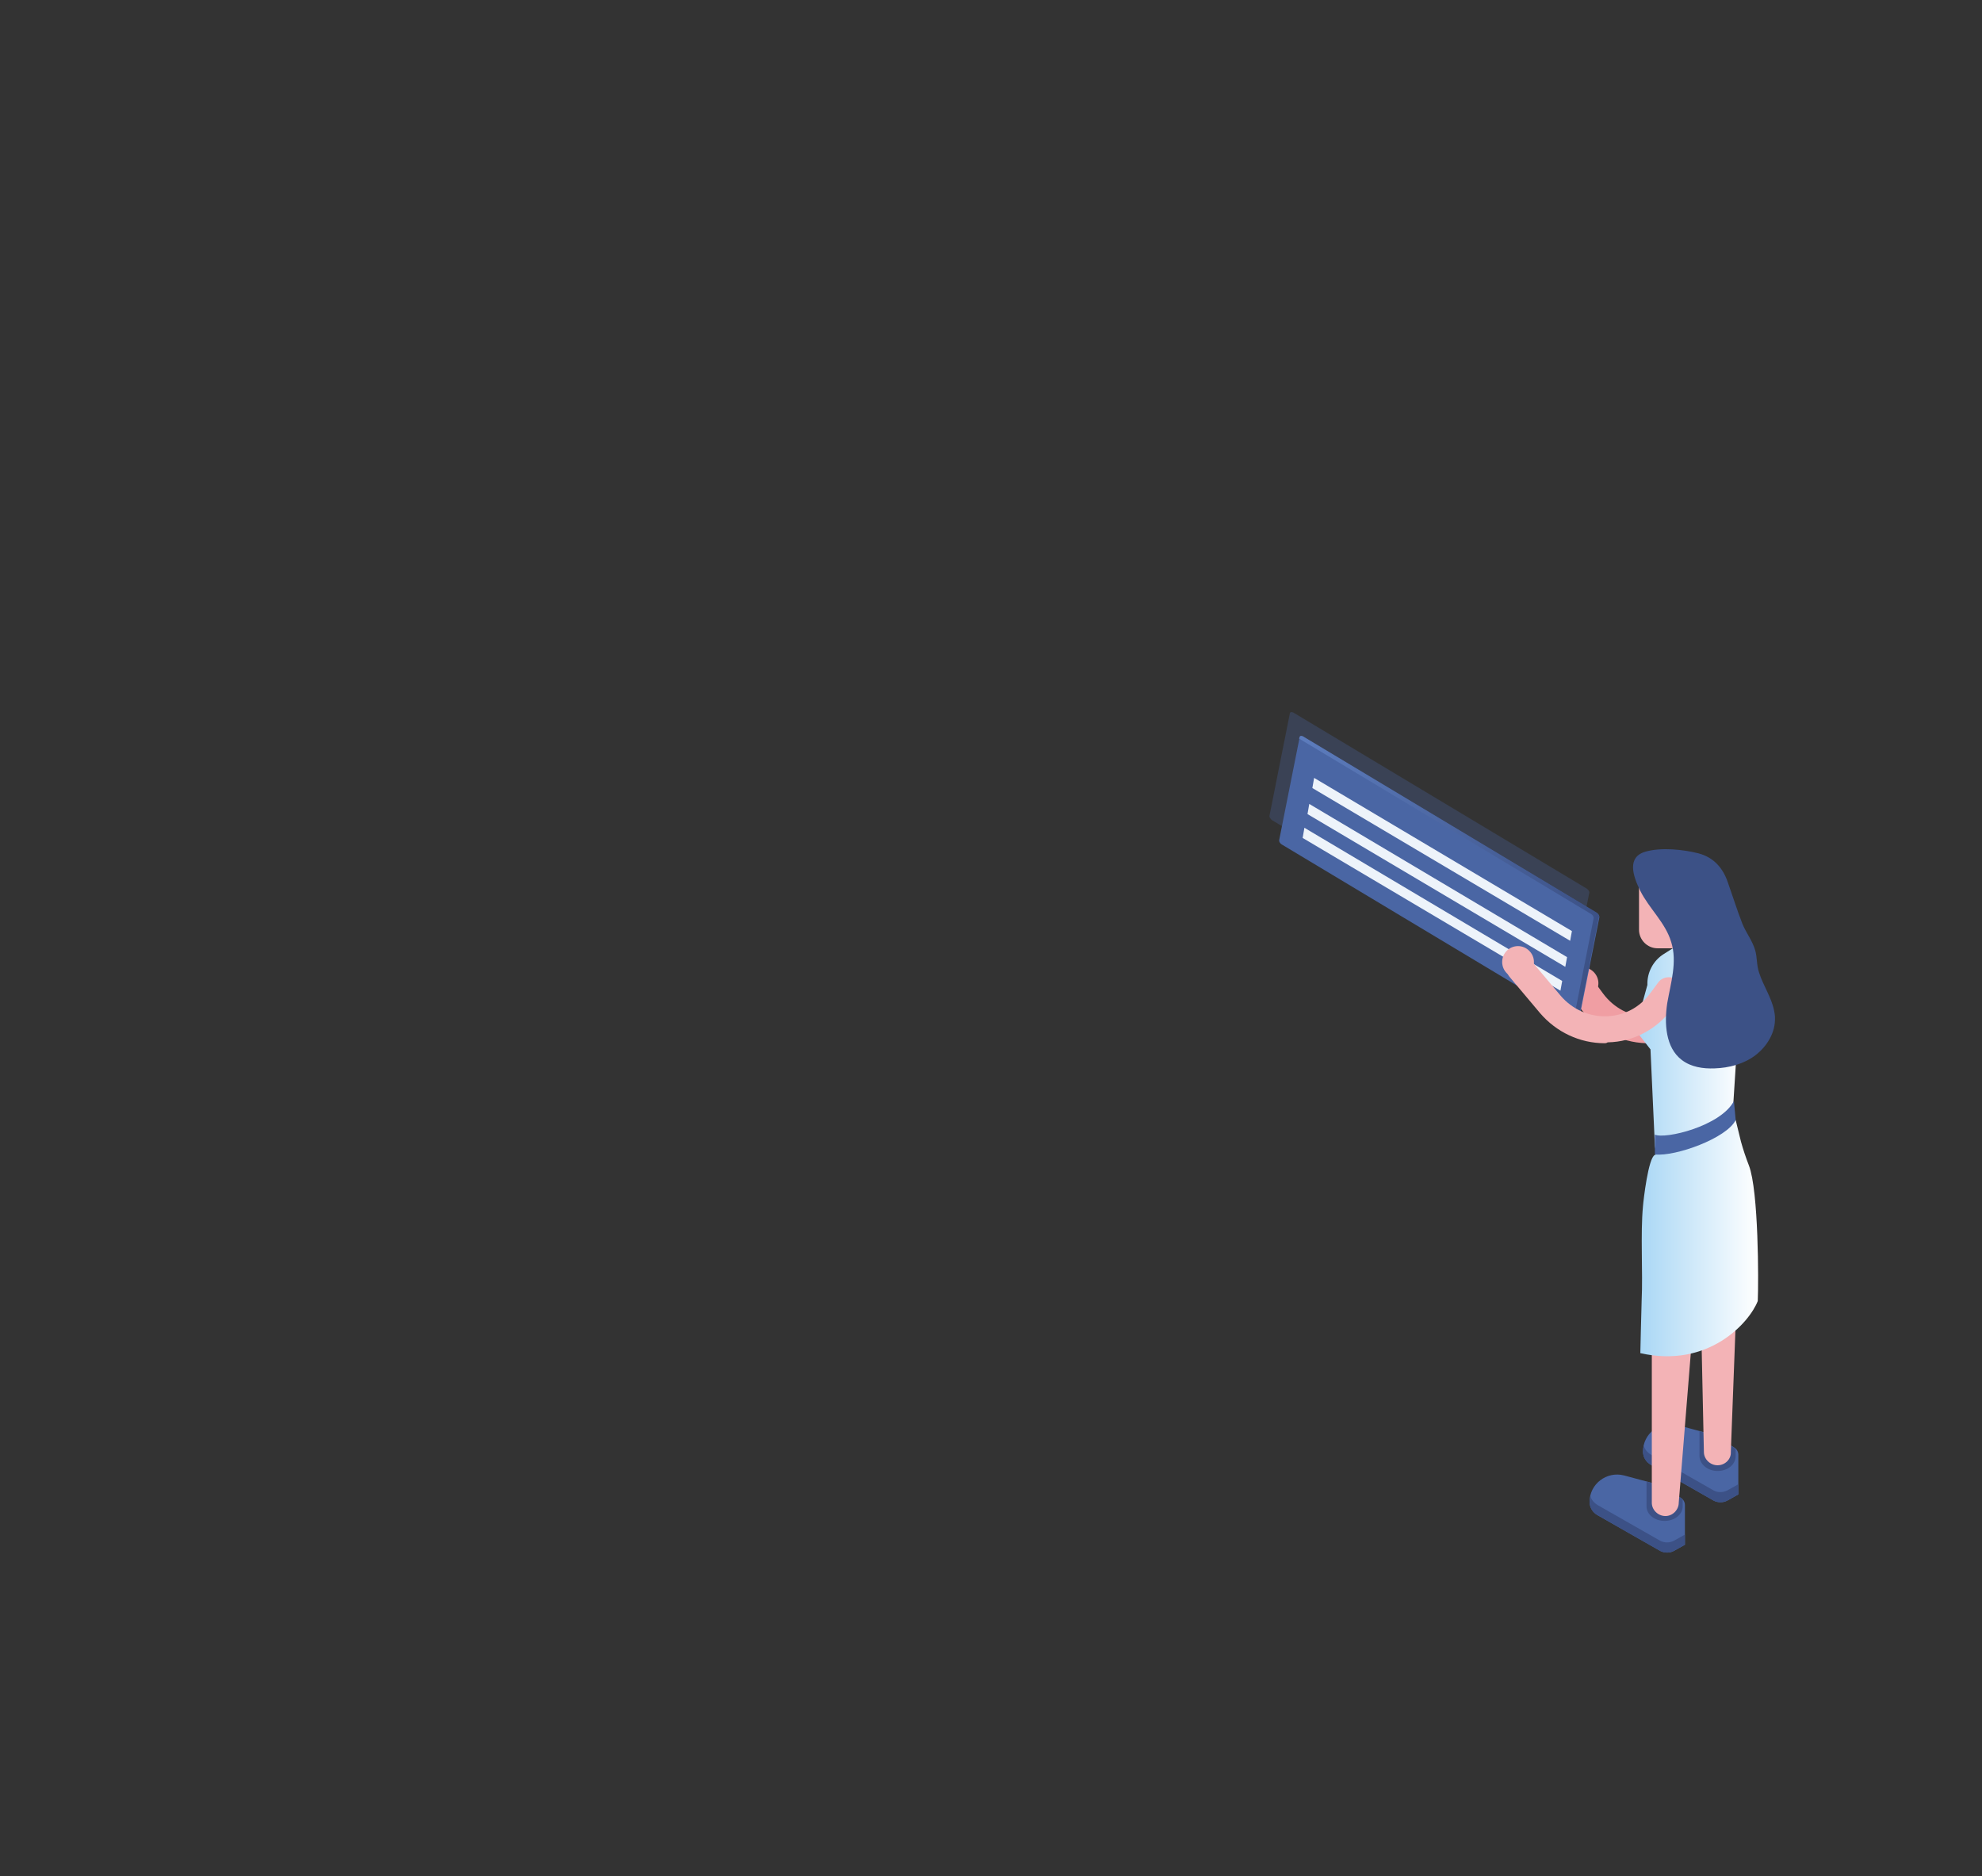 <?xml version="1.0" encoding="utf-8"?>
<!-- Generator: Adobe Illustrator 24.0.1, SVG Export Plug-In . SVG Version: 6.00 Build 0)  -->
<svg version="1.1" id="Layer_1" xmlns="http://www.w3.org/2000/svg" xmlns:xlink="http://www.w3.org/1999/xlink" x="0px" y="0px"
	 viewBox="0 0 449 425" style="enable-background:new 0 0 449 425;" xml:space="preserve">
<rect x="0" y="0" width="449" height="425" fill="#333333" stroke="none"/>
<style type="text/css">
	.st0{fill:#F09EA3;}
	.st1{opacity:0.3;fill:#4A66A4;enable-background:new    ;}
	.st2{fill:#4A66A4;}
	.st3{fill:url(#SVGID_1_);}
	.st4{fill:#EDF3FA;}
	.st5{fill:#3C5186;}
	.st6{fill:#F3B3B6;}
	.st7{fill:url(#SVGID_2_);}
	.st8{fill:url(#SVGID_3_);}
	.st9{fill:#FCC00E;}
</style>
<path class="st0" d="M373.5,236.3c-0.2,0-0.4,0-0.6,0c-5.9-0.2-11.2-3-14.7-7.7l-1.7-2.3c-1-1.4-0.7-3.3,0.7-4.2
	c1.4-1,3.3-0.7,4.3,0.7l1.7,2.3c2.4,3.2,6,5.1,10,5.3c4,0.1,7.7-1.5,10.3-4.6l6.9-8.2c1.1-1.3,3-1.5,4.3-0.4s1.5,3,0.4,4.3l-6.9,8.2
	C384.4,233.9,379.2,236.3,373.5,236.3z"/>
<path class="st0" d="M362.1,222.7c0,2-1.6,3.6-3.6,3.6s-3.6-1.6-3.6-3.6s1.6-3.6,3.6-3.6S362.1,220.8,362.1,222.7z"/>
<path class="st1" d="M359.5,201.3L293,161.4c-0.4-0.2-0.8-0.1-0.8,0.2l-4.6,23.1c-0.1,0.4,0.2,0.8,0.6,1.1l66.1,39.7l0.3,0.2
	c0.4,0.2,0.8,0.1,0.8-0.2l4.6-23.1C360.2,202.1,359.9,201.6,359.5,201.3z"/>
<path class="st2" d="M294.4,167.1c0.1-0.4,0.4-0.5,0.8-0.2l66.5,39.9c0.4,0.2,0.7,0.7,0.6,1.1l-4.6,23.1c-0.1,0.4-0.4,0.5-0.8,0.2
	l-66.5-39.9c-0.4-0.2-0.7-0.7-0.6-1.1L294.4,167.1z"/>
<linearGradient id="SVGID_1_" gradientUnits="userSpaceOnUse" x1="362.945" y1="2820.508" x2="289.394" y2="2809.443" gradientTransform="matrix(1 0 0 1 0 -2616)">
	<stop  offset="3.802050e-03" style="stop-color:#3C5186"/>
	<stop  offset="1" style="stop-color:#5D7DBE"/>
</linearGradient>
<path class="st3" d="M361.7,206.7l-66.5-39.9c-0.4-0.2-0.8-0.1-0.8,0.2l-0.1,0.3l66.1,39.7c0.4,0.2,0.7,0.7,0.6,1.1l-4.5,22.8
	l0.3,0.2c0.4,0.2,0.8,0.1,0.8-0.2l4.6-23.1C362.4,207.5,362.1,207,361.7,206.7z"/>
<path class="st4" d="M356.1,210.9l-0.4,2.2l-58.4-34.6l0.4-2.3L356.1,210.9z"/>
<path class="st4" d="M355,216.8l-0.4,2.2l-58.4-34.6l0.4-2.3L355,216.8z"/>
<path class="st4" d="M353.9,222.2l-0.4,2.2l-58.4-34.6l0.4-2.3L353.9,222.2z"/>
<path class="st2" d="M367.9,334.2l8.2,2.2l4.7,2.9c0.5,0.3,0.9,0.9,0.9,1.6v9l-2.5,1.4c-0.9,0.5-2.1,0.5-3.1,0l-14.2-8.1
	c-1.1-0.6-1.8-1.8-1.8-3C360.1,336.1,364,333.2,367.9,334.2z"/>
<path class="st5" d="M376.1,349l-14.2-8.1c-0.8-0.5-1.4-1.2-1.6-2c-0.1,0.4-0.2,0.9-0.2,1.3c0,1.3,0.7,2.4,1.8,3l14.2,8.1
	c0.9,0.5,2.1,0.5,3.1,0l2.5-1.4v-2.3l-2.5,1.4C378.2,349.5,377.1,349.5,376.1,349z"/>
<path class="st5" d="M380.8,339.3l-4.7-2.9l-3.1-0.8v5.6c0,1.8,1.8,3.3,4.1,3.3c2.3,0,4.1-1.5,4.1-3.3v-1.4
	C381.2,339.6,381,339.4,380.8,339.3z"/>
<path class="st2" d="M380,322.8l8.2,2.2l4.7,2.9c0.5,0.3,0.9,0.9,0.9,1.6v9l-2.5,1.4c-0.9,0.5-2.1,0.5-3.1,0l-14.2-8.1
	c-1.1-0.6-1.8-1.8-1.8-3C372.2,324.7,376,321.8,380,322.8z"/>
<path class="st5" d="M388.2,337.6l-14.2-8.1c-0.8-0.5-1.4-1.2-1.6-2c-0.1,0.4-0.2,0.9-0.2,1.3c0,1.3,0.7,2.4,1.8,3l14.2,8.1
	c0.9,0.5,2.1,0.5,3.1,0l2.5-1.4v-2.3l-2.5,1.4C390.3,338.1,389.1,338.1,388.2,337.6z"/>
<path class="st5" d="M392.8,327.9l-4.7-2.9l-3.1-0.8v5.6c0,1.8,1.8,3.4,4.1,3.4s4.1-1.5,4.1-3.4v-1.4
	C393.2,328.2,393,328.1,392.8,327.9z"/>
<path class="st6" d="M377.3,343.4c-1.7,0-3.1-1.4-3.1-3V303c0-1.7,1.4-3,3.1-3s6.7-7.2,6.7-5.5l-3.7,45.9
	C380.3,342,378.9,343.4,377.3,343.4z"/>
<path class="st6" d="M389.1,331.9c-1.7,0-3.1-1.4-3.1-3l-0.8-37.1c0-1.7,2.2,0.1,3.8,0.1s4.6-4.4,4.6-2.7l-1.5,39.7
	C392.2,330.5,390.8,331.9,389.1,331.9z"/>
<linearGradient id="SVGID_2_" gradientUnits="userSpaceOnUse" x1="370.4" y1="2853.738" x2="394.765" y2="2853.738" gradientTransform="matrix(1 0 0 1 0 -2616)">
	<stop  offset="0" style="stop-color:#A9D7F5"/>
	<stop  offset="1" style="stop-color:#FFFFFF"/>
</linearGradient>
<path class="st7" d="M376.9,216.1l6.8-4.3c4.9-3.1,11.3,0.6,11,6.4l-2,31.2l-0.1,9.1l-16.8,6.3l-0.9-5.2l-1-21.9l-3.5-4.5l2.8-10.1
	C373.1,220.3,374.5,217.6,376.9,216.1z"/>
<linearGradient id="SVGID_3_" gradientUnits="userSpaceOnUse" x1="371.543" y1="2896.453" x2="398.225" y2="2896.453" gradientTransform="matrix(1 0 0 1 0 -2616)">
	<stop  offset="0" style="stop-color:#A9D7F5"/>
	<stop  offset="1" style="stop-color:#FFFFFF"/>
</linearGradient>
<path class="st8" d="M374.9,261.6c-1.5,0.6-2.6,10.3-2.7,11.6c-0.6,6.3,0,15-0.3,21.3c-0.1,3.1-0.3,12-0.3,12
	c15.4,3.5,24.7-6.9,26.6-11.8c0.2-4.3,0.2-25-2-30.7c-0.7-1.8-1.3-3.6-1.8-5.4l-1.2-4.9C393.1,253.8,374.9,261.6,374.9,261.6z"/>
<path class="st2" d="M374.9,257v4.5c4.7,0.5,16.3-3.7,18.3-7.8l-0.4-4.3C389.8,255.1,377.2,258.1,374.9,257z"/>
<path class="st6" d="M363.5,236.3c-5.6,0-10.9-2.5-14.6-6.8l-6.9-8.2c-1.1-1.3-0.9-3.2,0.4-4.3s3.2-0.9,4.3,0.4l6.9,8.2
	c2.6,3,6.3,4.7,10.3,4.6c4-0.1,7.6-2,10-5.3l1.7-2.3c1-1.4,2.9-1.6,4.3-0.7c1.4,1,1.7,2.9,0.7,4.2l-1.7,2.3
	c-3.5,4.7-8.8,7.6-14.7,7.7C363.9,236.3,363.7,236.3,363.5,236.3z"/>
<path class="st9" d="M384.3,220.9c-1.7,0-3.1-1.4-3.1-3v-10.2c0-1.7,1.4-3,3.1-3s3.1,1.4,3.1,3v10.2
	C387.4,219.6,386,220.9,384.3,220.9z"/>
<path class="st6" d="M375.5,214.8h9.9v-19h-14.1v14.8C371.3,212.9,373.2,214.8,375.5,214.8z"/>
<path class="st5" d="M401.9,228.9c-0.6-3-2.5-5.7-3.4-8.6c-0.6-1.7-0.4-3.5-0.9-5.1c-0.6-2.1-2.1-4-2.9-6c-1.2-3.1-2.2-6.3-3.3-9.4
	c-1.1-3.2-3.2-5.6-6.6-6.5c-3.5-0.9-8.5-1.4-12-0.4c-4.3,1.2-2.9,5.5-1.2,8.9c2,4,5.7,7.2,7,11.6c1.4,4.5-0.1,9.2-0.9,13.8
	c-0.7,4.6-0.4,10.1,3.3,12.9c2.1,1.6,4.8,2,7.4,1.9c3.3-0.1,6.7-1,9.3-3c2.6-2,4.5-5.1,4.4-8.4C402.1,229.9,402,229.4,401.9,228.9z"
	/>
<path class="st6" d="M347.5,217.9c0,2-1.6,3.6-3.6,3.6s-3.6-1.6-3.6-3.6s1.6-3.6,3.6-3.6C345.8,214.3,347.5,215.9,347.5,217.9z"/>
</svg>
